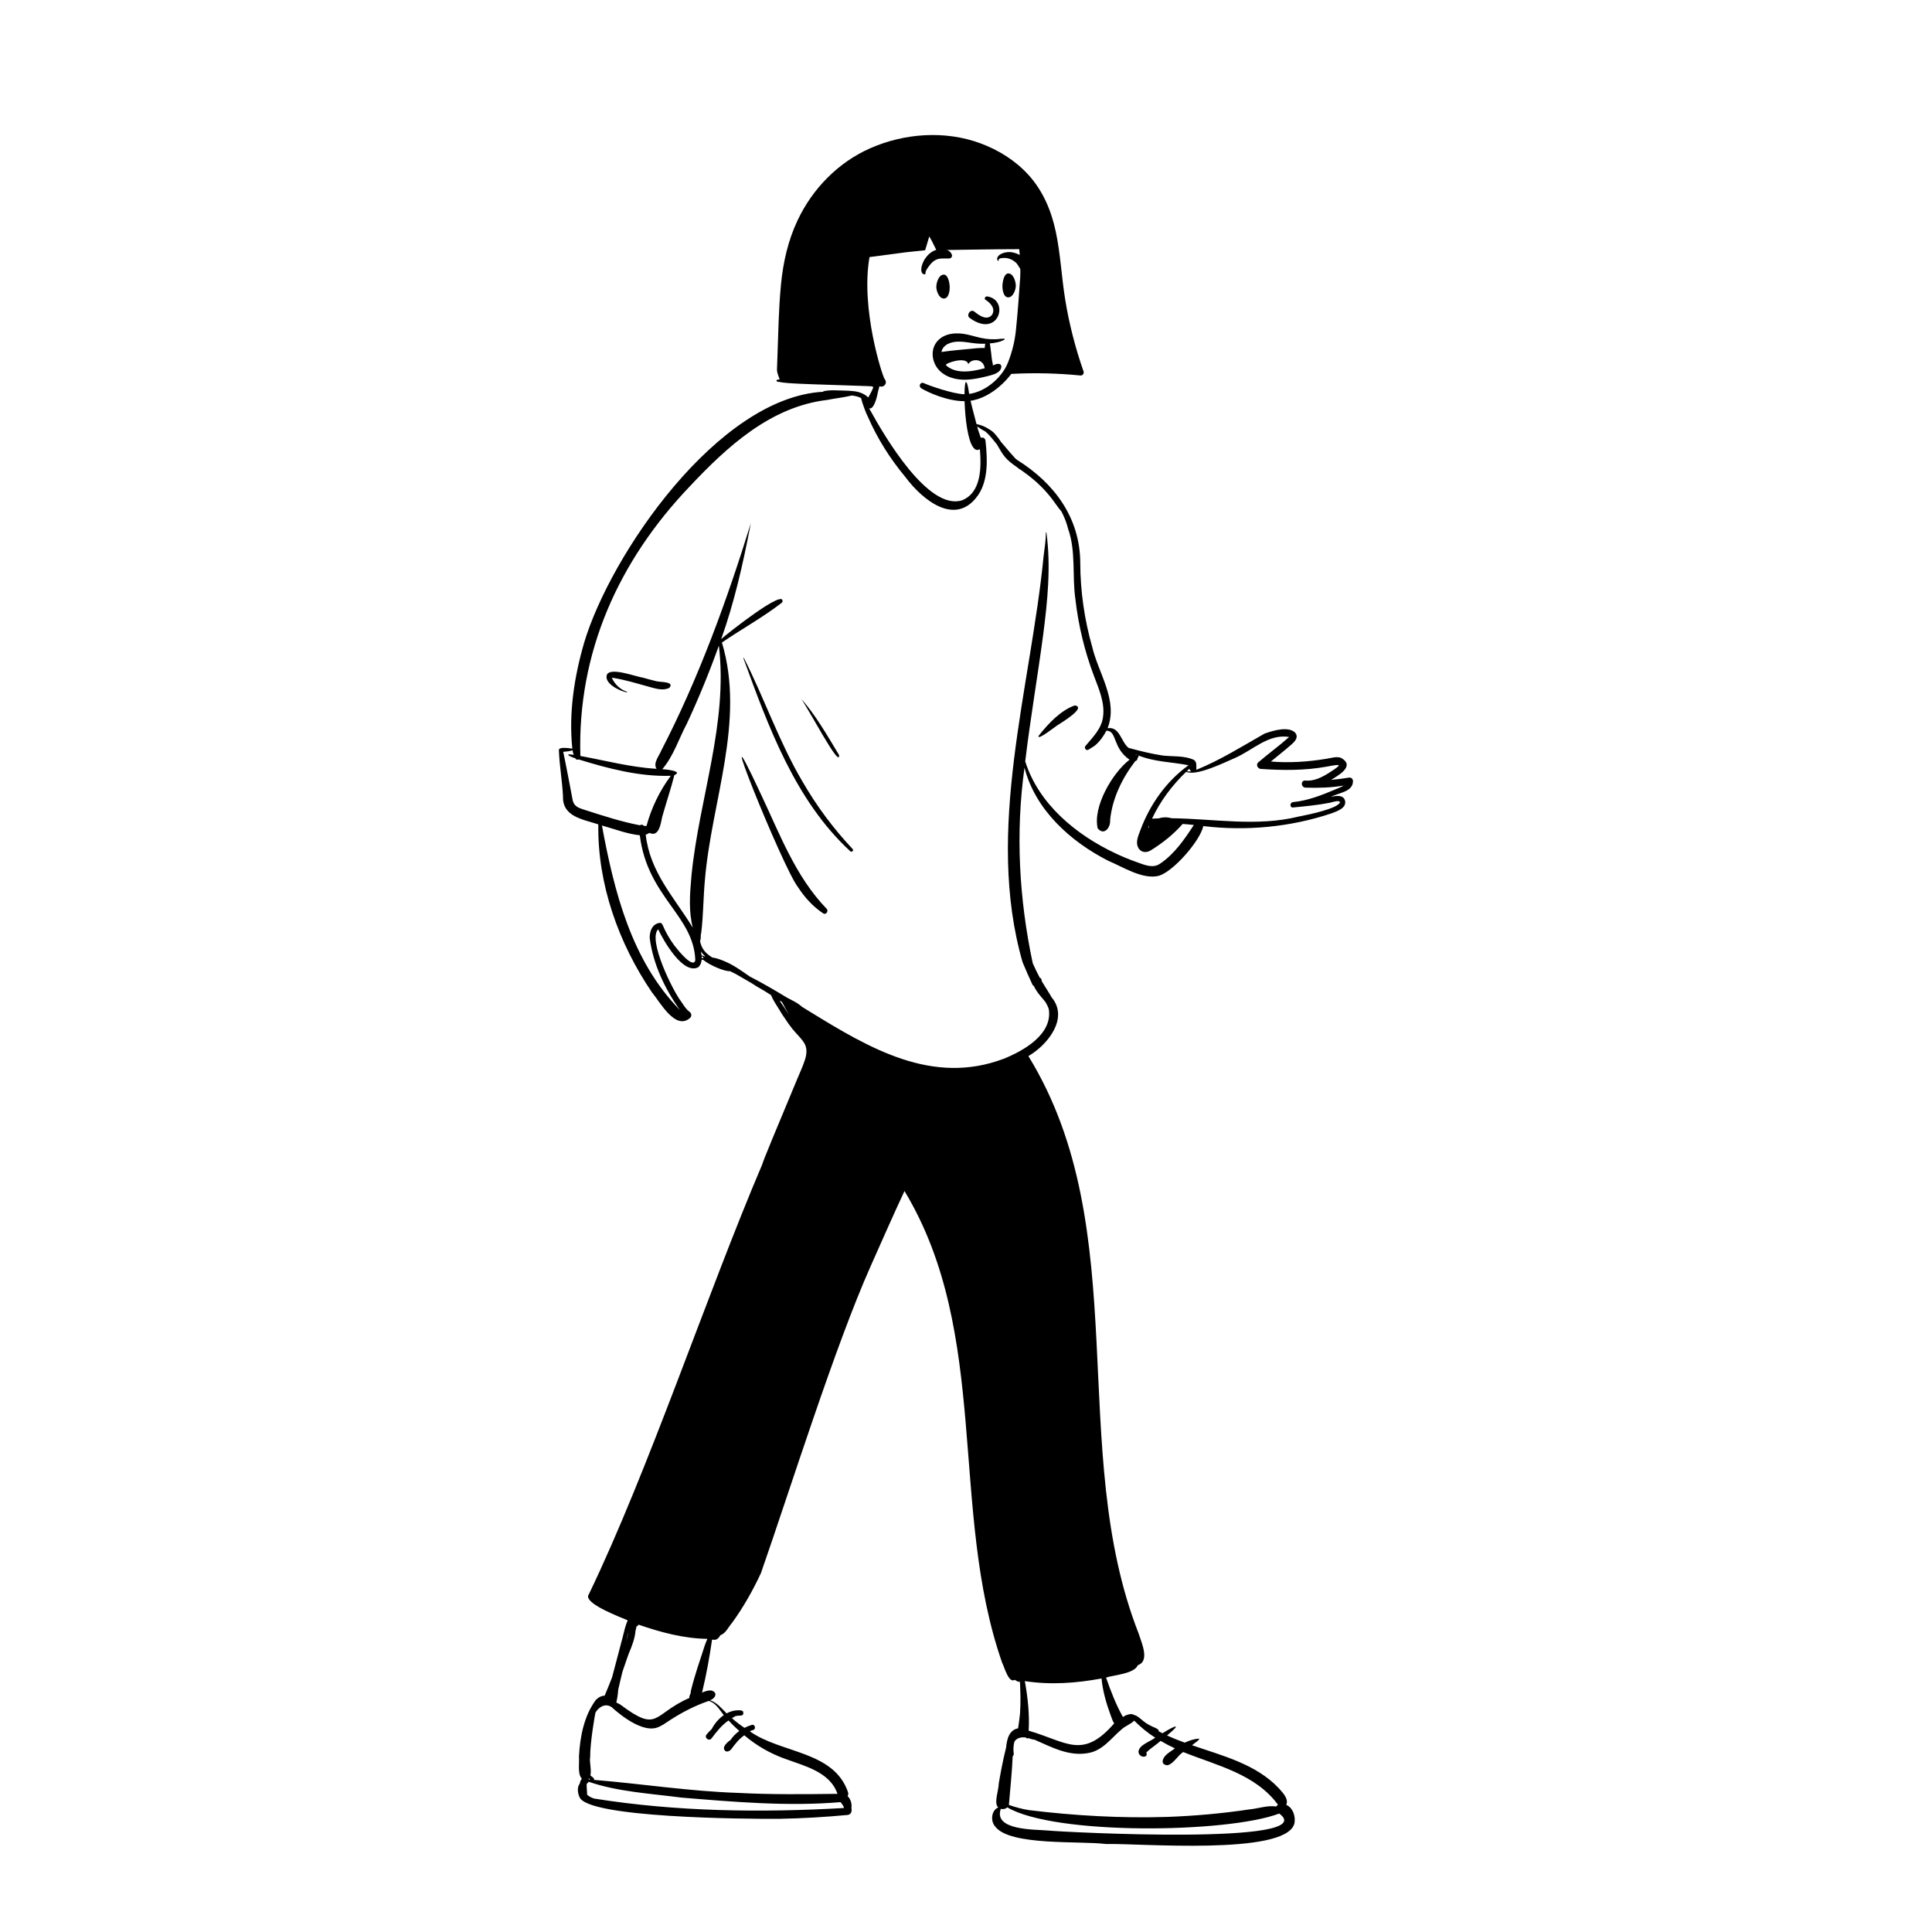 <svg width="200" height="200" viewBox="0 0 391 780" fill="none" xmlns="http://www.w3.org/2000/svg">
<path fill-rule="evenodd" clip-rule="evenodd" d="M159.791 150.501C160.054 150.607 160.233 151.006 160.339 151.605C160.631 151.696 160.881 151.911 160.956 152.235C161.178 153.19 160.919 154.185 160.72 155.136L160.697 155.245C160.508 156.166 160.277 157.081 159.995 157.978L159.954 158.206C159.267 161.914 157.943 165.441 156.389 164.842L156.748 165.495C162.848 176.549 180.274 206.229 193.879 201.999C201.802 198.828 201.688 188.522 201.109 181.349C195.226 184.952 194.126 157.374 195.332 154.327C196.292 153.622 196.755 159.966 197.112 160.84C197.892 164.32 198.848 167.755 199.745 171.206C201.642 171.581 203.436 172.336 205.022 173.417C205.098 173.461 205.176 173.5 205.25 173.545C206.201 174.124 206.944 174.861 207.606 175.678C208.355 176.514 208.995 177.429 209.599 178.37C210.928 179.877 212.194 181.44 213.503 182.963C214.124 183.686 214.76 184.387 215.41 185.07L215.911 185.491C215.995 185.56 216.079 185.63 216.163 185.699C231.193 195.069 241.599 209.088 241.628 227.349C241.673 238.757 243.315 250.151 246.441 261.122C248.946 271.843 257.039 282.8 252.664 293.996C257.604 293.206 258.063 299.547 261.153 301.944L262.123 302.206C266.463 303.372 270.444 304.345 274.884 305.021C278.976 305.512 283.707 304.973 287.553 306.816C288.864 307.745 288.395 309.421 288.497 310.804C298.202 306.84 306.918 301.364 315.961 296.212L316.264 296.104C319.611 294.917 325.582 293.135 328.332 295.74C329.94 297.629 328.316 299.316 326.886 300.581C324.196 302.962 321.341 305.147 318.585 307.448C326.013 308.067 333.465 307.573 340.811 306.37L341.212 306.304C343.012 306.011 345.134 305.312 346.92 305.975C352.709 309.201 346.01 312.967 342.902 314.852C345.27 314.655 347.634 314.361 350.008 313.955C350.952 313.794 351.634 314.33 351.738 315.27C351.798 319.778 345.851 320.021 342.793 321.745L343.038 321.687C345.038 321.224 347.912 320.818 348.539 323.306C349.193 326.361 345.069 327.595 342.953 328.409C326.467 333.924 308.556 335.598 291.306 333.512C290.04 339.446 279.292 351.8 273.374 353.58C266.818 355.212 258.932 350.039 252.96 347.533C237.657 339.761 223.479 326.941 219.115 309.93C215.447 336.305 216.929 362.896 222.435 388.847C223.326 390.87 224.267 392.861 225.325 394.802C225.645 394.854 225.915 395.067 225.977 395.499C226.01 395.735 226.058 395.965 226.112 396.192C227.165 397.979 228.32 399.696 229.392 401.473C229.613 401.84 229.832 402.221 230.032 402.611C237.169 411.016 228.47 421.845 220.691 426.376C263.86 496.62 235.978 585.141 265.227 659.564L265.292 659.776C266.402 663.316 269.783 670.602 264.893 672.269C263.34 675.77 255.517 676.183 252.041 677.279C253.924 682.727 256.019 688.114 258.828 693.164L258.879 693.186C259.998 692.365 262.398 691.516 263.389 692.411C263.631 692.442 263.871 692.509 264.106 692.626C265.641 693.388 266.875 694.844 268.343 695.76C269.137 696.256 269.963 696.706 270.813 697.099C271.604 697.465 272.444 697.707 273.09 698.31C273.294 698.5 273.345 698.742 273.295 698.965C273.805 699.229 274.314 699.494 274.821 699.761L275.097 699.588C279.583 696.797 283.191 695.286 276.665 700.647C279.003 701.727 281.401 702.671 283.815 703.555C285.648 702.675 287.604 702.033 289.622 701.944C289.984 702.393 287.211 704.123 286.754 704.6C299.029 708.844 312.531 712.168 321.75 721.921L321.957 722.154C323.527 723.909 325.823 726.254 324.803 728.678C327.469 729.801 328.781 733.484 328.016 736.401C324.168 749.181 265.189 744.137 251.943 744.471C241.468 743.137 213.073 745.325 207.248 737.363C205.286 735.156 205.742 730.866 208.532 729.705C206.595 728.22 208.715 722.651 208.72 720.15L208.764 719.861C209.061 717.994 210.346 710.687 211.68 705.581C211.708 705.178 211.761 704.766 211.826 704.351L211.868 704.087C212.133 702.46 212.54 700.805 213.593 699.495C214.349 698.556 215.397 697.975 216.534 697.766C216.838 695.821 217.088 693.873 217.303 691.921C217.454 689.626 217.512 687.326 217.486 685.027C217.473 683.865 217.442 682.704 217.385 681.544C217.343 680.691 217.392 679.676 217.175 678.804C217.031 678.951 216.825 679.031 216.594 678.952C216.104 678.784 215.653 678.475 215.203 678.222C215.186 678.213 215.173 678.201 215.158 678.191C212.756 679.748 211.018 673.084 210.084 671.275C188.561 609.62 205.555 538.663 170.664 480.844C165.847 491.167 161.708 500.637 157.072 511.033C142.592 543.496 124.718 600.68 112.73 635.055C109.469 642.081 105.635 648.873 101.078 655.147C99.622 656.797 98.644 659.224 96.535 660.11L96.351 660.139C95.788 661.189 95.007 662.074 93.845 662.044C93.56 662.037 93.269 662.005 92.976 661.954C91.946 669.107 90.651 676.305 88.93 683.344L89.162 683.247C90.289 682.781 91.473 682.385 92.63 682.489C95.436 683.198 94.397 685.649 92.179 686.457C94.94 687.313 96.808 689.729 98.858 691.74C100.591 690.808 102.533 690.324 104.609 690.528C104.927 690.559 105.169 690.698 105.337 690.888C105.456 690.889 105.572 690.895 105.682 690.914L105.456 691.05C105.824 691.669 105.561 692.611 104.609 692.616C103.861 692.621 103.141 692.688 102.445 692.817C101.962 693.099 101.481 693.384 101.007 693.682C102.607 695.093 104.31 696.394 106.064 697.584C106.991 697.112 107.97 696.715 108.989 696.397C110.305 695.987 110.879 698.075 109.558 698.454C109.277 698.535 108.999 698.624 108.724 698.719L108.452 698.883C108.389 698.921 108.323 698.961 108.254 699.001C120.84 707.939 142.115 706.807 147.87 723.544C148.061 724.175 147.962 724.72 147.695 725.149C148.942 726.292 149.518 728.346 149.237 729.922L149.261 730.054C149.475 731.33 149.167 732.449 147.795 732.74C138.642 733.592 129.511 734.133 120.318 734.3L119.576 734.306C106.405 734.395 42.342 733.917 39.453 725.469C38.682 723.906 38.444 721.479 39.572 720.085C39.703 719.334 39.961 718.651 40.419 718.116C38.563 716.244 39.476 711.526 39.249 709.149C39.656 701.216 41.268 692.709 46.123 686.217C46.202 686.114 46.298 686.051 46.397 686.02C47.245 685.169 48.359 684.631 49.633 684.559C49.673 684.46 49.713 684.361 49.752 684.263C50.742 681.93 51.683 679.555 52.617 677.169C53.311 674.457 54.034 671.753 54.759 669.062C55.483 666.375 56.191 663.684 56.884 660.988C57.436 658.839 57.911 656.418 58.866 654.364C58.84 654.277 58.815 654.189 58.787 654.102L57.793 653.7C51.282 651.057 40.967 646.599 43.233 643.655C67.386 593.53 91.028 522.17 113.192 470.205C113.538 469.186 113.904 468.173 114.306 467.17C115.285 464.727 116.277 462.287 117.282 459.855L117.888 458.396L127.544 435.191C128.554 432.762 129.694 430.346 130.49 427.836C131.258 425.419 131.464 423.014 130.006 420.814C128.701 418.845 126.862 417.216 125.391 415.367C124.279 413.968 123.195 412.475 122.223 410.906C121.34 409.743 120.603 408.413 119.945 407.341C118.89 405.623 117.549 403.721 116.783 401.737C115.796 401.115 114.807 400.496 113.814 399.884C112.1 398.924 110.413 397.92 108.771 396.832C106.697 395.601 104.61 394.391 102.507 393.208C101.747 392.832 100.988 392.457 100.227 392.083C97.948 392.28 91.652 389.475 89.507 387.576C89.262 387.527 89.019 387.471 88.776 387.411C88.679 388.623 88.283 389.721 87.359 390.535C81.213 393.581 73.38 379.786 71.221 375.184C66.931 379.369 77.168 400.075 80.474 404.308L80.65 404.57C81.535 405.894 82.462 407.38 83.717 408.358L83.843 408.454C84.703 409.089 84.863 410.082 84.161 410.916C78.206 416.287 71.954 404.495 68.691 400.61C55.262 380.867 46.681 356.843 47.058 332.826C40.949 330.784 32.491 329.787 32.801 321.508C32.489 315.26 31.358 309.078 31.138 302.824C31.074 301.386 35.55 302.099 36.56 302.251C35.072 287.883 37.32 273.295 41.33 259.485C51.856 224.15 95.204 160.464 137.869 158.165C137.831 158.096 137.849 158.002 137.945 157.977C139.876 157.476 142.01 157.557 143.994 157.62C146.06 157.685 148.159 157.699 150.214 157.932C152.343 158.173 154.598 158.955 156.028 160.502L156.524 159.609C157.099 158.567 157.653 157.514 158.071 156.363C158.283 155.782 158.45 155.18 158.601 154.571C158.772 153.703 158.815 152.799 159.227 152.01C159.238 151.989 159.251 151.972 159.263 151.953C159.411 151.456 159.58 150.969 159.791 150.501ZM212.156 729.675C211.546 730.294 210.489 730.564 209.552 730.268C206.441 739.096 223.321 738.542 228.739 739.039C234.516 739.654 339.746 745.12 321.95 732.176C301.071 740.123 231.239 740.999 212.156 729.675ZM263.403 694.67C261.998 696.117 259.88 696.76 258.373 698.141C254.113 701.739 250.687 706.802 244.799 707.755C237.065 709.197 230.092 705.385 223.174 702.366C222.312 702.325 221.414 701.961 220.531 701.692C220.499 701.756 220.468 701.82 220.433 701.879C220.39 701.862 220.344 701.848 220.292 701.84C220.215 701.827 220.143 701.819 220.067 701.808C219.89 701.666 219.702 701.547 219.509 701.446C219.392 701.429 219.275 701.414 219.16 701.407C217.734 701.32 216.186 701.651 215.271 702.832C215.193 702.932 215.122 703.038 215.053 703.146C214.61 704.715 214.553 706.614 214.767 707.941C214.836 708.375 214.655 708.802 214.349 709.048C214.075 715.615 213.335 722.211 212.818 728.691C215.406 729.62 218.091 730.327 220.778 730.775C239.323 733.051 258.066 734.109 276.753 733.537C287.878 733.135 298.986 732.143 309.995 730.492C313.554 730.158 317.197 728.783 320.753 729.338C320.905 729.053 321.141 728.808 321.469 728.642C312.353 716.176 296.772 712.806 283.189 707.341C280.945 708.773 279.564 711.756 277.065 712.644C276.095 712.79 274.746 712.219 274.888 710.99C275.291 708.474 278.013 707.326 279.846 705.865C277.879 704.948 275.95 703.951 274.068 702.843C272.219 704.507 270.032 705.773 268.301 707.547C269.285 709.946 265.183 709.739 265.137 707.186C265.421 704.362 269.902 703.166 271.903 701.519C268.777 699.62 265.985 697.224 263.403 694.67ZM43.166 719.351C43.057 719.566 42.88 719.761 42.616 719.913C42.16 720.176 42.379 721.569 42.402 722.038L42.404 722.073C42.429 722.915 42.481 723.756 42.554 724.595C43.324 725.288 44.308 725.815 45.401 726.132C78.693 731.436 112.625 731.867 146.238 729.941C146.084 729.049 145.431 728.314 144.852 727.57C123.602 729.374 101.841 727.487 80.555 725.729C68.111 724.096 55.073 723.42 43.166 719.351ZM91.636 686.707C86.149 688.593 81.044 691.21 76.18 694.344C74.373 695.518 72.648 696.865 70.57 697.538C63.377 699.7 52.592 689.315 52.419 689.199C49.921 687.519 47.272 689.085 45.913 691.413C45.787 691.628 43.704 703.533 43.767 709.364C43.393 711.346 44.39 714.587 43.859 716.748C44.277 717.25 44.872 717.486 45.272 718.011C45.417 718.2 45.376 718.415 45.251 718.577C64.677 720.174 83.989 723.203 103.507 723.842C116.866 724.548 130.249 724.385 143.61 724.224C140.57 715.312 130.216 712.958 122.308 710.025C116.333 707.881 110.832 704.688 105.991 700.583C103.892 702.054 102.237 704.116 100.75 706.188C100.074 707.029 98.686 707.665 97.963 706.499C97.217 705.288 98.672 703.758 100.469 702.418C101.413 701.021 102.605 699.83 103.977 698.85C102.46 697.5 100.999 696.093 99.631 694.598C96.794 696.517 94.709 699.278 92.668 701.958C91.688 703.026 89.853 701.614 90.658 700.41C91.303 699.58 92.028 698.814 92.805 698.097C93.977 695.89 95.663 693.853 97.709 692.442L97.553 692.244C95.844 690.054 94.367 687.426 91.636 686.707ZM43.293 717.952C43.245 718.01 43.196 718.066 43.143 718.12C43.191 718.215 43.227 718.316 43.253 718.418L43.752 718.458C43.578 718.314 43.426 718.14 43.293 717.952ZM250.216 677.64C240.039 679.559 229.525 680.297 219.252 678.712C220.442 685.337 221.187 692.003 220.797 698.731C236.156 703.158 242.538 710.54 255.318 695.786C254.7 694.848 254.344 693.695 253.929 692.583C252.163 687.759 250.704 682.77 250.216 677.64ZM63.281 655.912C63.136 656.233 62.874 656.496 62.497 656.613C62.363 657.206 62.224 657.799 62.075 658.39C61.826 661.442 60.672 664.468 59.479 667.284L59.236 667.867C58.449 670.209 57.624 672.546 56.81 674.886C56.193 677.317 55.65 679.768 55.083 682.21C54.973 683.867 54.738 685.51 54.375 687.133C54.359 687.209 54.336 687.279 54.311 687.346C54.88 687.599 55.429 687.892 55.947 688.189C71.53 699.878 68.838 692.063 83.801 685.518C83.715 684.889 84.03 684.322 84.287 683.671L84.32 683.586C84.336 683.545 84.351 683.503 84.367 683.462C84.342 683.214 84.357 682.948 84.423 682.664C85.938 676.475 88.048 670.394 90.023 664.339C90.339 663.427 90.705 662.536 91.079 661.646C81.592 661.524 72.209 659.002 63.281 655.912ZM59.177 658.919C58.993 659.728 58.793 660.525 58.611 661.296L58.342 662.445C58.724 661.283 59.026 660.105 59.177 658.919ZM149.422 159.675C146.12 160.477 142.736 160.805 139.416 161.47C116.529 164.195 98.982 180.398 83.868 196.486C55.236 226.51 38.578 263.453 39.808 305.206C50.032 307.066 60.151 309.788 70.569 310.382C69.055 308.093 71.59 305.229 72.463 303.037C87.531 273.972 99.165 241.887 108.613 211.288L108.356 212.624C105.39 227.981 101.934 243.273 96.66 258.025C98.188 256.526 123.285 236.598 121.324 243.187C113.656 249.17 104.995 253.912 96.961 259.403C106.514 291.262 92.703 323.542 90.079 355.414C89.42 362.501 89.477 369.637 88.591 376.697C88.254 377.496 88.609 379.12 88.113 379.879C88.48 381.753 89.253 383.461 90.848 384.923C91.519 385.539 92.252 386.072 93.022 386.548C94.946 386.838 96.878 387.577 98.444 388.262C101.93 389.786 104.997 392.033 108.113 394.179L108.196 394.236C113.22 396.813 118.238 399.74 123.275 402.793L123.5 402.911C125.374 403.892 127.289 404.778 128.922 406.139C128.996 406.201 129.046 406.272 129.078 406.347L132.138 408.233C156.644 423.331 181.911 438.263 210.642 427.486C218.715 424.24 230.45 417.663 228.943 407.493C228.646 406.517 228.194 405.601 227.683 404.709C227.541 404.518 227.395 404.329 227.248 404.144C226.134 402.739 224.888 401.45 223.922 399.933C223.528 399.316 223.176 398.68 222.867 398.026C222.649 397.96 222.455 397.807 222.333 397.54C220.95 394.529 219.596 391.513 218.334 388.449C203.039 335.217 221.604 278.022 226.856 224.332C227.22 221.257 227.756 218.152 227.755 215.055C227.755 214.91 227.966 214.914 227.977 215.055C229.83 228.758 228.425 242.589 226.663 256.231C224.408 273.297 221.446 290.291 219.41 307.388C224.821 324.621 239.976 337.073 255.888 344.54C258.595 345.824 261.364 346.969 264.186 347.976L264.376 348.042C267.477 349.125 270.977 350.8 273.969 348.605C279.711 344.715 283.765 338.778 287.486 333.061C285.981 332.898 284.473 332.757 282.965 332.654C279.261 336.883 274.723 340.474 269.934 343.408C267.982 344.525 265.765 344.052 264.863 341.866C264.011 339.804 265.054 337.395 265.809 335.406L265.918 335.116C269.74 324.826 276.376 315.396 285.337 308.952C278.577 307.603 271.555 307.644 265.069 304.977C265.423 305.348 264.959 305.763 264.734 306.077C264.814 306.687 264.37 307.133 263.825 307.296C258.533 314.199 254.523 322.373 253.685 331.126C253.908 334.108 251.236 337.551 248.662 334.421C246.649 325.706 254.567 312.088 261.529 306.71C254.547 301.927 256.582 295.023 252.199 294.991C251.067 297.162 249.589 299.239 247.726 300.852C246.884 301.535 245.862 302.05 244.958 302.656C244.008 303.294 243.018 301.891 243.771 301.121L243.97 300.883C246.828 297.469 250.223 294.114 250.813 289.496C251.667 283.808 249.107 278.047 247.144 272.852C243.381 262.893 240.886 252.53 239.67 241.955C238.293 232.481 239.968 222.653 236.719 213.484C236.073 210.931 235.144 208.605 234.006 206.447C233.978 206.425 233.952 206.402 233.927 206.373C232.576 204.813 231.496 203.077 230.236 201.442C228.918 199.732 227.489 198.105 225.976 196.565C223.447 193.992 220.655 191.845 217.744 189.778C217.69 189.758 217.636 189.733 217.581 189.701C217.036 189.379 216.512 188.989 216.007 188.56L215.958 188.525C214.265 187.351 212.538 186.076 211.217 184.482C209.92 182.917 208.997 181.091 207.938 179.367C206.491 177.604 205.112 175.716 203.366 174.248C202.379 173.685 201.352 173.155 200.471 172.451C200.326 172.391 200.18 172.334 200.031 172.28C200.406 173.808 200.974 175.214 201.486 176.767C202.228 176.454 203.242 176.801 203.367 177.941L203.413 178.366C204.158 185.349 204.534 193.799 200.421 199.845C191.362 212.956 177.832 201.762 170.99 192.543C164.849 185.19 159.686 177.012 155.874 168.222L155.811 168.106C155.101 166.761 153.562 162.659 153.128 160.688C152.028 160.11 150.691 159.83 149.422 159.675ZM120.421 404.044C120.394 404.078 120.362 404.108 120.328 404.134C121.613 405.956 122.837 407.839 124.098 409.667C123.064 407.98 122.092 406.279 121.231 404.56C120.962 404.386 120.691 404.215 120.421 404.044ZM48.52 333.279C53.43 359.887 60.447 387.882 79.998 407.776C73.913 399.221 69.181 389.233 67.805 378.773C67.748 375.965 68.772 372.999 71.884 372.584C72.415 372.513 72.819 372.988 73.008 373.41L73.026 373.452C74.251 376.369 75.843 379.143 77.728 381.685L77.912 381.926C79.335 383.762 85.372 391.246 86.215 387.668C85.598 369.584 66.874 362.128 63.807 337.221C58.561 336.666 53.582 334.677 48.52 333.279ZM88.774 386.058C88.794 386.341 88.804 386.623 88.799 386.899C89.077 386.785 89.363 386.693 89.656 386.621C89.359 386.438 89.065 386.25 88.774 386.058ZM88.495 384.109C88.598 384.629 88.685 385.153 88.738 385.672C89.273 385.842 89.801 386.028 90.327 386.221C90.008 385.935 89.705 385.632 89.421 385.31C89.09 384.935 88.779 384.531 88.495 384.109ZM95.731 260.664C91.896 271.348 87.6 281.867 82.804 292.157C79.584 298.179 77.435 305.195 72.979 310.42C72.936 310.462 72.892 310.501 72.847 310.537L72.921 310.54C74.249 310.599 81.464 311.308 77.76 312.936C76.322 318.592 74.438 324.119 72.863 329.737L72.828 329.9C72.252 332.617 71.523 338.091 67.655 336.264C67.236 336.585 66.732 336.81 66.19 336.961C67.929 352.188 77.578 362.102 85.206 374.534C83.501 367.973 83.999 361.121 84.593 354.421L84.74 352.773C87.892 322.055 99.458 291.848 95.731 260.664ZM127.765 358.306C121.548 350.571 90.97 273.991 112.579 320.386C120.259 336.537 126.581 353.829 139.251 366.915C140.127 367.855 138.973 369.506 137.835 368.747C133.745 366.022 130.435 362.407 127.765 358.306ZM105.634 265.748C105.608 265.623 105.768 265.555 105.838 265.662C114.146 282.032 120.078 299.624 129.465 315.499C135.131 325.329 141.931 334.492 149.717 342.755C150.302 343.375 149.422 344.233 148.788 343.682C126.561 323.215 115.755 293.464 105.634 265.748ZM269.456 333.145L269.443 333.147L269.238 333.675C269.169 333.852 269.098 334.032 269.027 334.213C269.061 334.198 269.095 334.184 269.129 334.17C269.202 334.097 269.275 334.023 269.348 333.945C269.332 333.675 269.365 333.406 269.456 333.145ZM36.648 302.894C35.52 303.336 34.133 303.419 32.886 303.527C34.282 310.094 35.488 316.711 36.752 323.296C37.337 325.318 38.711 326.027 40.613 326.668L42.141 327.156C49.277 329.438 56.453 331.782 63.811 333.181C64.328 332.845 65.063 332.862 65.406 333.4C65.764 333.433 66.132 333.453 66.495 333.488C68.461 326.242 71.825 319.221 76.326 313.21C63.744 313.615 51.071 310.303 39.101 306.601C38.616 306.836 37.978 306.689 37.773 306.133L37.589 306.08C35.579 305.485 32.915 304.024 37.138 304.766C36.883 304.172 36.741 303.534 36.648 302.894ZM325.97 297.532C317.629 296.156 311.255 302.901 304.137 305.996C299.876 307.821 288.519 313.48 284.39 311.597C278.729 317.035 273.95 323.389 270.608 330.518C271.519 330.463 272.43 330.423 273.342 330.394C274.992 329.865 276.754 329.838 278.467 330.347C295.631 330.536 312.806 333.864 329.9 329.646L330.294 329.573C333.805 328.908 345.794 326.379 346.477 323.9C346.298 322.821 343.074 323.961 342.454 324.083C337.527 325.052 332.521 325.514 327.529 325.999C326.14 326.133 326.158 323.977 327.529 323.84C333.538 323.243 339.232 320.992 344.746 318.65C345.332 318.39 346.885 317.853 347.96 317.156C342.865 318.02 337.615 318.17 332.46 317.987C330.685 317.758 330.56 315.067 332.46 315.12C335.94 315.504 339.265 313.79 342.106 311.98L342.724 311.579C347.46 308.498 347.129 308.365 341.144 309.51C332.35 311.108 323.45 311.049 314.568 310.439C313.301 310.418 312.426 308.716 313.474 307.804C317.564 304.28 321.948 301.137 325.97 297.532ZM285.656 310.368L285.559 310.459C285.355 310.655 285.187 310.828 285.094 310.92L285.056 310.956C284.93 311.074 284.808 311.196 284.684 311.315C285.229 311.497 285.831 311.508 286.451 311.412C286.077 311.178 285.799 310.796 285.656 310.368ZM128.944 282.158L128.991 282.209C134.356 288.002 139.794 297.399 144.239 304.808C144.825 310.882 131.683 285.683 128.965 282.184L128.944 282.158ZM263.97 304.575C264.022 304.639 264.072 304.705 264.12 304.773L264.192 304.875L264.307 304.804C264.35 304.779 264.394 304.763 264.44 304.752C264.283 304.694 264.126 304.634 263.97 304.575ZM239.422 284.796C244.249 285.552 234.378 291.538 233.076 292.395C232.241 292.712 224.309 299.248 224.79 297.126L225.015 296.84C228.709 292.147 233.744 286.782 239.422 284.796ZM50.588 272.252C52.374 269.383 62.09 273.161 65.162 273.613C66.888 274.068 68.596 274.606 70.341 274.988C71.705 275.482 78.064 275.003 75.73 277.694C73.295 279 70.116 277.99 67.622 277.297C62.661 275.944 57.682 274.366 52.602 273.615C52.449 273.539 52.44 273.591 52.574 273.77C53.666 276.194 55.965 278.468 58.554 279.249C58.733 279.301 58.657 279.573 58.476 279.527C55.651 278.968 49.07 275.839 50.588 272.252Z" fill="black"/>
<path fill-rule="evenodd" clip-rule="evenodd" d="M235.526 120.803C234.061 111.725 233.655 102.494 231.736 93.488C229.931 85.013 226.556 77.004 220.659 70.543C215.382 64.762 208.559 60.517 201.235 57.827C186.967 52.587 170.556 53.772 156.753 59.889C143.834 65.613 133.529 76.203 127.523 88.911C123.621 97.168 121.66 105.947 120.788 115.008C119.821 125.074 119.717 135.244 119.323 145.345C119.275 146.592 119.206 147.839 119.19 149.086C119.171 150.451 119.724 151.647 120.175 152.918C120.206 153.008 120.251 153.093 120.306 153.174C119.966 153.216 119.627 153.266 119.287 153.321C118.907 153.38 118.924 153.996 119.287 154.07C122.363 154.695 125.524 154.783 128.651 154.937C131.893 155.098 135.14 155.186 138.386 155.295C141.552 155.402 144.717 155.508 147.883 155.615C149.546 155.672 151.208 155.729 152.87 155.783C153.661 155.809 154.452 155.838 155.245 155.864C155.64 155.878 156.036 155.89 156.43 155.904C156.751 155.914 157.274 156.117 157.307 155.883C157.366 155.919 157.43 155.949 157.499 155.97C157.575 156.011 157.649 156.058 157.72 156.11C158.107 156.376 158.694 156.343 159.086 156.11C159.121 156.089 159.159 156.065 159.197 156.042C159.489 155.869 159.694 155.617 159.808 155.333C161.432 157.291 164.308 155.091 162.646 153.02C161.753 151.906 152.87 124.595 156.547 103.79L171.29 101.842C173.986 101.57 179.001 101.027 179.001 101.027C179.001 101.027 180.229 97.029 180.581 95.742C180.607 95.647 180.633 95.55 180.661 95.455C181.013 96.074 181.367 96.69 181.723 97.306L183.542 100.996C183.542 100.996 210.393 100.548 216.976 100.591C217.088 100.591 217.617 108.578 217.377 112.095C216.893 119.158 216.378 126.216 215.66 133.26C215.203 137.771 214.099 142.194 212.455 146.351C209.859 152.918 202.321 159.16 194.97 159.16C190.395 159.16 180.056 155.461 178.55 154.715C177.045 153.968 176.147 156.006 177.519 156.821C180.299 158.473 187.961 161.976 194.97 161.976C205.15 161.976 212.834 152.337 213.777 150.955C223.046 150.448 232.527 150.683 241.784 151.6C242.561 151.676 243.23 150.742 242.981 150.029C239.656 140.532 237.127 130.736 235.526 120.803Z" fill="black"/>
<path fill-rule="evenodd" clip-rule="evenodd" d="M183.91 137.771C186.818 134.399 191.716 134.164 195.774 135.007C198.378 135.548 200.913 136.45 203.558 136.784C204.793 136.94 206.041 136.987 207.285 136.964C208.508 136.942 209.732 136.696 210.949 136.742C211.137 136.748 211.207 136.994 211.045 137.093C209.374 138.118 207.124 138.446 205.15 138.646C205.156 138.792 205.165 138.934 205.185 139.055C205.239 139.377 205.288 139.696 205.328 140.02C205.418 140.75 205.518 141.478 205.618 142.207C205.815 143.641 205.877 145.121 206.223 146.53L206.284 146.764C206.364 147.061 206.382 147.328 206.356 147.569L206.436 147.532L206.689 147.41L206.856 147.332C207.462 147.051 208.041 146.847 208.754 146.915C209.297 146.966 209.753 147.336 209.756 147.914C209.77 150.511 206.263 151.346 204.258 151.843L203.67 151.987C201.117 152.609 198.51 153.154 195.885 153.284C191.671 153.493 186.936 152.333 184.18 148.922C181.608 145.74 181.137 140.987 183.91 137.771ZM203.044 148.68C202.602 144.771 197.789 144.556 196.404 147.035C195.789 143.58 186.699 146.737 187.41 147.424C190.104 150.027 194.193 150.262 197.707 149.78C199.497 149.535 201.289 149.135 203.044 148.68ZM197.703 138.435L196.492 138.261L196.016 138.195C193.016 137.794 189.642 137.587 187.175 139.507C186.275 140.207 185.768 141.121 185.579 142.103C187.912 141.758 190.255 141.494 192.604 141.275L193.245 141.216C194.715 141.084 196.185 140.945 197.653 140.798L198.697 140.693L199.741 140.585C200.108 140.546 202.582 140.42 203.047 140.505C203.097 140.088 203.162 139.185 203.267 138.779C201.509 138.839 199.759 138.708 198.011 138.477L197.703 138.435ZM203.273 120.962C205.067 122.05 207.799 124.587 205.87 127.284C203.599 129.662 200.329 126.935 198.718 125.702C197.224 124.746 195.546 127.204 196.932 128.32C208.574 136.922 213.299 121.246 204.18 119.683C203.176 119.511 202.803 120.625 203.273 120.962ZM206.482 125.545L206.569 125.498L206.598 125.481C206.648 125.448 206.616 125.452 206.501 125.491L206.416 125.522V125.583C206.438 125.569 206.461 125.559 206.482 125.545ZM183.515 115.88L183.514 115.826C183.518 114.315 184.4 110.864 186.58 110.864C187.942 110.864 188.769 113.213 188.912 115.634L188.917 115.732C188.98 117.237 188.566 120.527 186.58 120.527C184.572 120.527 183.535 117.411 183.515 115.88ZM215.613 115.406V115.352C215.61 113.841 214.728 110.39 212.547 110.39C211.219 110.39 210.4 112.623 210.227 114.978L210.215 115.16C210.129 116.614 210.516 120.053 212.547 120.053C214.555 120.053 215.592 116.937 215.613 115.406ZM184.758 100.56C186.538 100.29 188.894 100.803 189.723 102.608C190.093 103.412 189.655 104.302 188.724 104.347C186.472 104.454 184.453 103.954 182.476 105.415C181.626 106.044 180.911 106.915 180.31 107.784L180.083 108.114L179.895 108.386C179.488 108.984 179.102 109.634 179.162 110.355C179.18 110.569 178.961 110.771 178.754 110.763C177.458 110.71 177.319 109.089 177.489 108.116C177.806 106.309 178.682 104.613 179.896 103.248C181.172 101.813 182.855 100.849 184.758 100.56ZM209.265 102.752C210.492 101.965 212.061 101.663 213.498 101.778C216.332 102.006 221.087 104.41 220.461 107.865C220.268 108.93 218.783 109.492 217.908 108.901C216.967 108.266 216.739 107.278 216.038 106.448C215.48 105.784 214.772 105.304 214.014 104.896C213.267 104.492 212.402 104.248 211.554 104.159L211.413 104.145C210.903 104.102 208.325 104.114 208.704 105.074C208.778 105.262 208.498 105.411 208.369 105.268C207.579 104.396 208.474 103.26 209.265 102.752Z" fill="black"/>
</svg>
